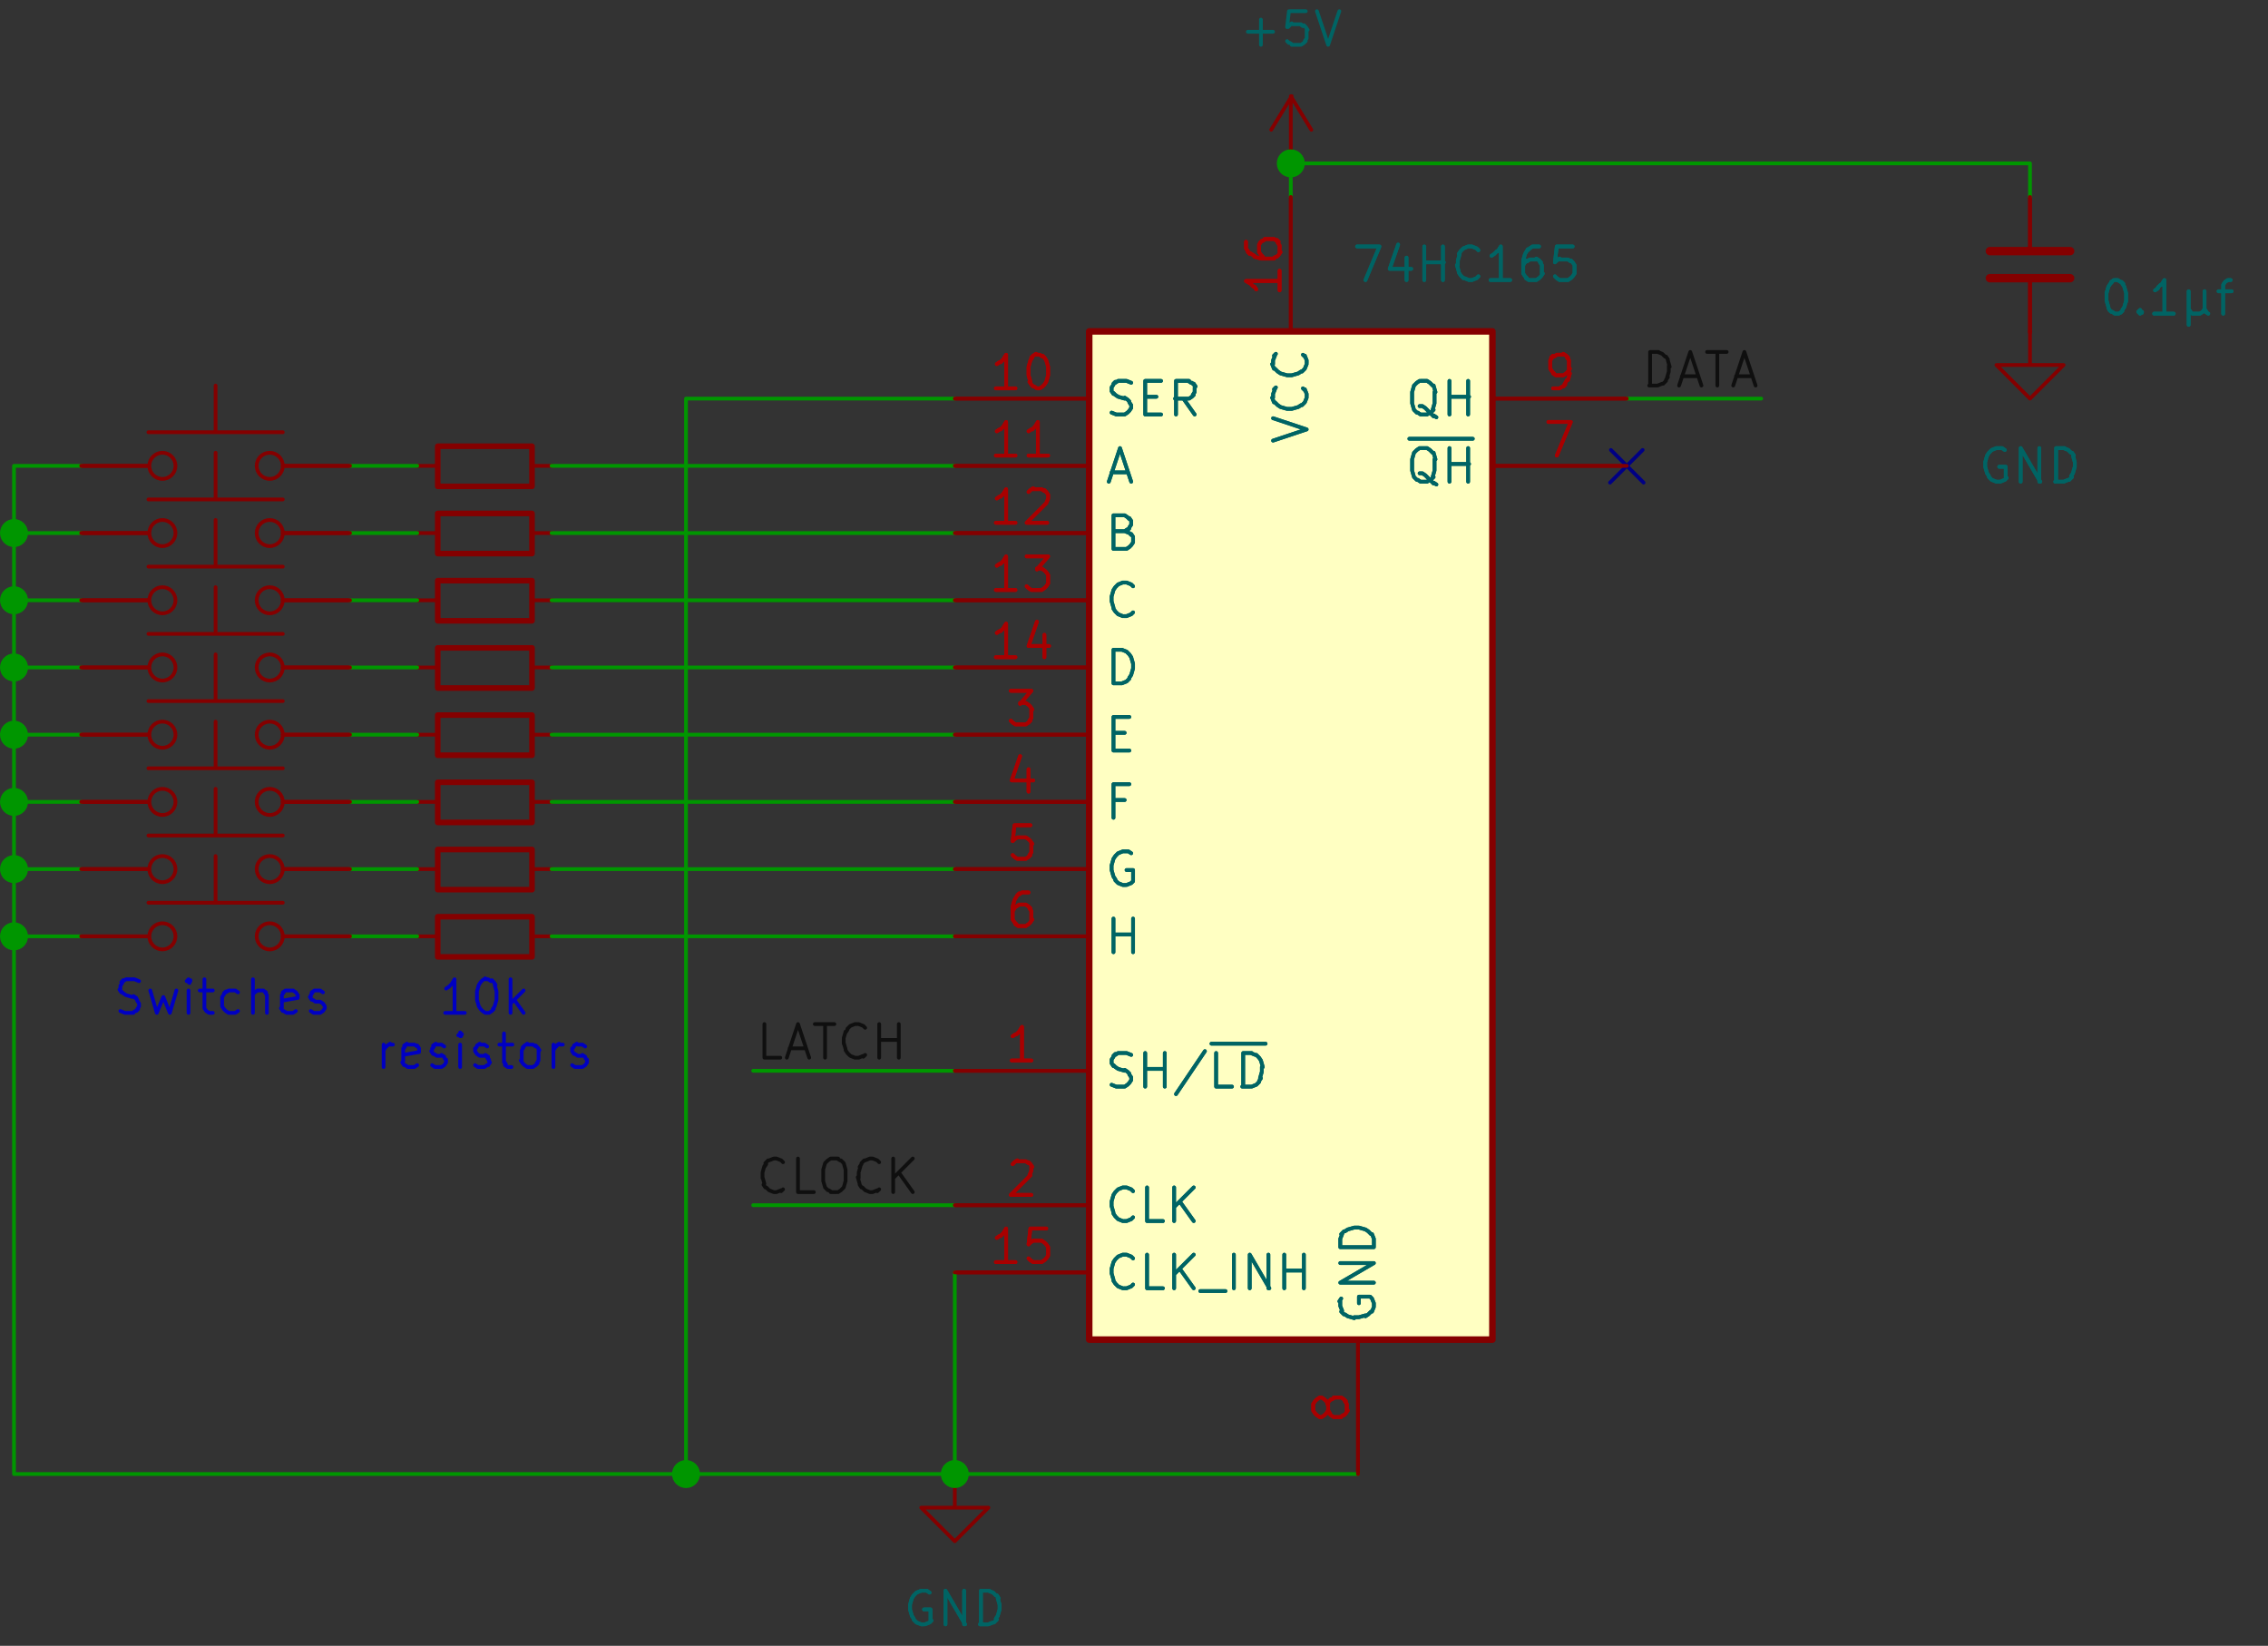 <svg id="Layer_1" xmlns="http://www.w3.org/2000/svg" version="1.1" viewBox="0 0 243 176.3"><rect x="0" y="0" width="243" height="176.3" fill="#333333" stroke="none"/><defs><style>.st1{letter-spacing:.3em}.st2{letter-spacing:.1em}.st3{stroke:#000084}.st10,.st11,.st12,.st13,.st14,.st15,.st16,.st3,.st4,.st5,.st7,.st8,.st9{stroke-linecap:round;stroke-linejoin:round}.st10,.st11,.st12,.st14,.st15,.st16,.st3,.st4,.st5,.st7,.st8,.st9{fill:none}.st12,.st13,.st14,.st16,.st3,.st4,.st7,.st8{stroke-width:.4px}.st15,.st4{stroke:#a90000}.st10,.st15,.st5,.st9{font-family:ArialMT,Arial;font-size:4.8px;stroke-width:.4px}.st14,.st5{stroke:#0f0f0f}.st11,.st16{stroke:#840000}.st13,.st7{stroke:#009600}.st21{letter-spacing:.2em}.st22{letter-spacing:.5em}.st23{letter-spacing:.8em}.st10,.st8{stroke:#006464}.st12,.st9{stroke:#0000c2}.st27{letter-spacing:.8em}.st29{letter-spacing:.3em}.st11{stroke-width:.6px}.st30{isolation:isolate;opacity:0}.st31{letter-spacing:.1em}.st13{fill:#009600}.st32{letter-spacing:.1em}.st33,.st34{letter-spacing:.2em}.st36{letter-spacing:.3em}</style></defs><path class="st11" d="M46.9 76.6H57v4.3H46.9z"/><path class="st16" d="M46.9 78.7h-2.2M57 78.7h2.2"/><path class="st11" d="M46.9 98.2H57v4.3H46.9z"/><path class="st16" d="M46.9 100.3h-2.2M57 100.3h2.2M102.3 157.9v3.6h3.6l-3.6 3.6-3.6-3.6h3.6M102.3 157.9h0"/><path class="st8" d="m99.6 170.6-.3-.2M99.2 170.4h-.5M98.7 170.4l-.5.2M98.2 170.6l-.3.3M97.9 170.9l-.2.3M97.7 171.2l-.2.7M97.5 171.9v.5M97.5 172.4l.2.7M97.7 173.1l.2.3M97.9 173.5l.3.3M98.2 173.8l.5.2M98.7 174h.3M99.1 174l.5-.2M99.6 173.8l.2-.2M99.7 173.6v-1.2M99.7 172.4H99M101.3 174v-3.6M101.3 170.4l2.1 3.6M103.3 174v-3.6M105.1 174v-3.6M105.1 170.4h.9M105.9 170.4l.5.2M106.4 170.6l.3.3M106.8 170.9l.2.3M106.9 171.2l.2.7M107.1 171.9v.5M107.1 172.4l-.2.7M106.9 173.1l-.2.3M106.8 173.5l-.3.3M106.4 173.8l-.5.2M105.9 174h-.9"/><path class="st11" d="M46.9 69.4H57v4.3H46.9z"/><path class="st16" d="M46.9 71.5h-2.2M57 71.5h2.2M136.2 13.9l2.2-3.6M138.3 17.5v-7.2M138.3 10.3l2.2 3.6M138.3 17.5h0"/><path class="st8" d="M133.7 3.4h2.7M135.1 4.8V2.1M139.9 1.2h-1.7M138.1 1.2l-.2 1.7M138 2.9l.2-.2M138.1 2.7l.3-.2M138.5 2.6h.9M139.3 2.6l.3.2M139.7 2.7l.2.2M139.9 2.9l.2.3M140 3.2v.9M140 4.1l-.2.3M139.9 4.4l-.2.2M139.7 4.6l-.3.2M139.3 4.8h-.9M138.5 4.8l-.3-.2M138.1 4.6l-.2-.2M141.1 1.2l1.2 3.6M142.3 4.8l1.2-3.6"/><path class="st11" d="M46.9 91H57v4.3H46.9z"/><path class="st16" d="M46.9 93.1h-2.2M57 93.1h2.2M217.5 35.5v3.6h3.6l-3.6 3.6-3.6-3.6h3.6M217.5 35.5h0"/><path class="st8" d="m214.8 48.2-.3-.2M214.4 48h-.5M213.9 48l-.5.2M213.4 48.2l-.3.3M213.1 48.5l-.2.3M212.9 48.8l-.2.7M212.7 49.5v.5M212.7 50l.2.7M212.9 50.7l.2.3M213.1 51.1l.3.3M213.4 51.4l.5.2M213.9 51.6h.3M214.3 51.6l.5-.2M214.8 51.4l.2-.2M214.9 51.2V50M214.9 50h-.7M216.5 51.6V48M216.5 48l2.1 3.6M218.5 51.6V48M220.3 51.6V48M220.3 48h.9M221.1 48l.5.2M221.6 48.2l.3.3M222 48.5l.2.3M222.1 48.8l.2.7M222.3 49.5v.5M222.3 50l-.2.7M222.1 50.7l-.2.3M222 51.1l-.3.3M221.6 51.4l-.5.2M221.1 51.6h-.9"/><circle class="st16" cx="17.4" cy="93.1" r="1.4"/><path class="st16" d="M23.1 89.5v-5M30.3 89.5H15.9"/><circle class="st16" cx="28.9" cy="93.1" r="1.4"/><path class="st16" d="M15.9 93.1H8.7M30.3 93.1h7.2"/><path d="M213.2 29.8h8.6M213.2 26.9h8.6" style="stroke-width:.9px;stroke:#840000;fill:none;stroke-linecap:round;stroke-linejoin:round"/><path class="st16" d="M217.5 26.9v-5.8M217.5 29.8v5.8"/><path class="st8" d="M226.6 30h.3M226.9 30l.3.2M227.3 30.2l.2.2M227.4 30.4l.2.3M227.6 30.7l.2.7M227.8 31.4v.9M227.8 32.2l-.2.7M227.6 32.9l-.2.3M227.4 33.3l-.2.2M227.3 33.4l-.3.2M226.9 33.6h-.3M226.6 33.6l-.3-.2M226.2 33.4l-.2-.2M226.1 33.3l-.2-.3M225.9 32.9l-.2-.7M225.7 32.2v-.9M225.7 31.4l.2-.7M225.9 30.7l.2-.3M226.1 30.4l.2-.2M226.2 30.2l.3-.2M229.3 33.3l.2.2M229.5 33.4l-.2.2M229.3 33.6l-.2-.2M229.1 33.4l.2-.2M229.3 33.3v.3M232.9 33.6h-2.1M231.9 33.6V30M231.9 30l-.3.5M231.5 30.5l-.3.3M231.2 30.9l-.3.2M234.5 31.2v3.6M236.2 33.1l.2.3M236.3 33.4l.3.2M234.5 33.1l.2.3M234.6 33.4l.3.2M235 33.6h.7M235.7 33.6l.3-.2M236 33.4l.2-.3M236.2 33.1v-1.9M237.7 31.2h1.4M238.2 33.6v-3.1M238.2 30.5l.2-.3M238.4 30.2l.3-.2M238.7 30h.3"/><path class="st11" d="M46.9 83.8H57v4.3H46.9z"/><path class="st16" d="M46.9 85.9h-2.2M57 85.9h2.2"/><circle class="st16" cx="17.4" cy="78.7" r="1.4"/><path class="st16" d="M23.1 75.1v-5M30.3 75.1H15.9"/><circle class="st16" cx="28.9" cy="78.7" r="1.4"/><path class="st16" d="M15.9 78.7H8.7M30.3 78.7h7.2"/><circle class="st16" cx="17.4" cy="85.9" r="1.4"/><path class="st16" d="M23.1 82.3v-5M30.3 82.3H15.9"/><circle class="st16" cx="28.9" cy="85.9" r="1.4"/><path class="st16" d="M15.9 85.9H8.7M30.3 85.9h7.2"/><circle class="st16" cx="17.4" cy="100.3" r="1.4"/><path class="st16" d="M23.1 96.7v-5M30.3 96.7H15.9"/><circle class="st16" cx="28.9" cy="100.3" r="1.4"/><path class="st16" d="M15.9 100.3H8.7M30.3 100.3h7.2"/><circle class="st16" cx="17.4" cy="64.3" r="1.4"/><path class="st16" d="M23.1 60.7v-5M30.3 60.7H15.9"/><circle class="st16" cx="28.9" cy="64.3" r="1.4"/><path class="st16" d="M15.9 64.3H8.7M30.3 64.3h7.2"/><circle class="st16" cx="17.4" cy="57.1" r="1.4"/><path class="st16" d="M23.1 53.5v-5M30.3 53.5H15.9"/><circle class="st16" cx="28.9" cy="57.1" r="1.4"/><path class="st16" d="M15.9 57.1H8.7M30.3 57.1h7.2"/><circle class="st16" cx="17.4" cy="49.9" r="1.4"/><path class="st16" d="M23.1 46.3v-5M30.3 46.3H15.9"/><circle class="st16" cx="28.9" cy="49.9" r="1.4"/><path class="st16" d="M15.9 49.9H8.7M30.3 49.9h7.2"/><circle class="st16" cx="17.4" cy="71.5" r="1.4"/><path class="st16" d="M23.1 67.9v-5M30.3 67.9H15.9"/><circle class="st16" cx="28.9" cy="71.5" r="1.4"/><path class="st16" d="M15.9 71.5H8.7M30.3 71.5h7.2"/><path class="st11" d="M46.9 47.8H57v4.3H46.9z"/><path class="st16" d="M46.9 49.9h-2.2M57 49.9h2.2"/><path style="fill:#ffffc2" d="M116.7 35.5h43.2v108h-43.2z"/><path style="stroke:#840000;stroke-width:.7px;fill:none;stroke-linecap:round;stroke-linejoin:round" d="M116.7 35.5h43.2v108h-43.2z"/><path class="st16" d="M116.7 114.7h-14.4"/><path class="st8" d="m119.1 116.2.5.2M119.6 116.4h.9M120.5 116.4l.3-.2M120.8 116.2l.2-.2M121 116l.2-.3M121.2 115.7v-.3M121.2 115.4l-.2-.3M121 115l-.2-.2M120.8 114.8l-.3-.2M120.5 114.7l-.7-.2M119.8 114.5l-.3-.2M119.5 114.3l-.2-.2M119.3 114.2l-.2-.3M119.1 113.8v-.3M119.1 113.5l.2-.3M119.3 113.1l.2-.2M119.5 113l.3-.2M119.8 112.8h.9M120.7 112.8l.5.2M122.7 116.4v-3.6M122.7 114.5h2.1M124.8 116.4v-3.6M129.1 112.6l-3.1 4.6M132 116.4h-1.7M130.3 116.4v-3.6M133.2 116.4v-3.6M133.2 112.8h.9M134 112.8l.5.2M134.6 113l.3.3M134.9 113.3l.2.3M135.1 113.6l.2.7M135.2 114.3v.5M135.2 114.8l-.2.7M135.1 115.5l-.2.3M134.9 115.9l-.3.3M134.6 116.2l-.5.2M134 116.4h-.9M129.8 111.8h5.8"/><path class="st4" d="M110.5 113.6h-2.1M109.5 113.6V110M109.5 110l-.3.5M109.2 110.5l-.3.3M108.8 110.8l-.3.2"/><path class="st16" d="M116.7 42.7h-14.4"/><path class="st8" d="m119.1 44.2.5.2M119.6 44.4h.9M120.5 44.4l.3-.2M120.8 44.2l.2-.2M121 44l.2-.3M121.2 43.7v-.3M121.2 43.4l-.2-.3M121 43l-.2-.2M120.8 42.8l-.3-.2M120.5 42.7l-.7-.2M119.8 42.5l-.3-.2M119.5 42.3l-.2-.2M119.3 42.2l-.2-.3M119.1 41.8v-.3M119.1 41.5l.2-.3M119.3 41.1l.2-.2M119.5 41l.3-.2M119.8 40.8h.9M120.7 40.8l.5.2M122.7 42.5h1.2M124.4 44.4h-1.7M122.7 44.4v-3.6M122.7 40.8h1.7M128 44.4l-1.2-1.7M126 44.4v-3.6M126 40.8h1.4M127.3 40.8l.3.2M127.7 41l.2.2M127.9 41.1l.2.3M128 41.5v.5M128 42l-.2.3M127.9 42.3l-.2.2M127.7 42.5l-.3.2M127.3 42.7h-1.4"/><path class="st4" d="M108.8 41.6h-2.1M107.8 41.6V38M107.8 38l-.3.5M107.5 38.5l-.3.3M107.1 38.8l-.3.2M111.1 38h.3M111.4 38l.3.2M111.7 38.1l.2.2M111.9 38.3l.2.3M112.1 38.6l.2.7M112.3 39.3v.9M112.3 40.2l-.2.7M112.1 40.9l-.2.3M111.9 41.2l-.2.2M111.7 41.4l-.3.2M111.4 41.6h-.3M111.1 41.6l-.3-.2M110.7 41.4l-.2-.2M110.5 41.2l-.2-.3M110.4 40.9l-.2-.7M110.2 40.2v-.9M110.2 39.3l.2-.7M110.4 38.6l.2-.3M110.5 38.3l.2-.2M110.7 38.1l.3-.2"/><path class="st16" d="M116.7 49.9h-14.4"/><path class="st8" d="M119.1 50.6h1.7M118.8 51.6 120 48M120 48l1.2 3.6"/><path class="st4" d="M108.8 48.8h-2.1M107.8 48.8v-3.6M107.8 45.2l-.3.5M107.5 45.7l-.3.3M107.1 46l-.3.2M112.3 48.8h-2.1M111.2 48.8v-3.6M111.2 45.2l-.3.5M110.9 45.7l-.3.3M110.5 46l-.3.2"/><path class="st16" d="M116.7 57.1h-14.4"/><path class="st8" d="m120.5 56.9.5.2M121 57.1l.2.2M121.2 57.2l.2.3M121.4 57.6v.5M121.4 58.1l-.2.3M121.2 58.4l-.2.2M121 58.6l-.3.2M120.7 58.8h-1.4M119.3 58.8v-3.6M119.3 55.2h1.2M120.5 55.2l.3.2M120.8 55.4l.2.2M121 55.5l.2.3M121.2 55.9v.3M121.2 56.2l-.2.3M121 56.6l-.2.2M120.8 56.7l-.3.2M120.5 56.9h-1.2"/><path class="st4" d="M108.8 56h-2.1M107.8 56v-3.6M107.8 52.4l-.3.5M107.5 52.9l-.3.3M107.1 53.2l-.3.2M110.2 52.7l.2-.2M110.4 52.5l.3-.2M110.7 52.4h.9M111.6 52.4l.3.2M111.9 52.5l.2.2M112.1 52.7l.2.3M112.3 53v.3M112.3 53.4l-.2.5M112.1 53.9 110 56M110 56h2.2"/><path class="st16" d="M116.7 64.3h-14.4"/><path class="st8" d="m121.4 65.6-.2.2M121.2 65.8l-.5.2M120.7 66h-.3M120.3 66l-.5-.2M119.8 65.8l-.3-.3M119.5 65.5l-.2-.3M119.3 65.1l-.2-.7M119.1 64.4v-.5M119.1 63.9l.2-.7M119.3 63.2l.2-.3M119.5 62.9l.3-.3M119.8 62.6l.5-.2M120.3 62.4h.3M120.7 62.4l.5.2M121.2 62.6l.2.2"/><path class="st4" d="M108.8 63.2h-2.1M107.8 63.2v-3.6M107.8 59.6l-.3.5M107.5 60.1l-.3.3M107.1 60.4l-.3.2M110 59.6h2.2M112.3 59.6l-1.2 1.4M111.1 60.9h.5M111.6 60.9l.3.2M111.9 61.1l.2.2M112.1 61.3l.2.3M112.3 61.6v.9M112.3 62.5l-.2.3M112.1 62.8l-.2.2M111.9 63l-.3.2M111.6 63.2h-1M110.5 63.2l-.3-.2M110.2 63l-.2-.2"/><path class="st16" d="M116.7 71.5h-14.4"/><path class="st8" d="M119.3 73.2v-3.6M119.3 69.6h.9M120.2 69.6l.5.2M120.7 69.8l.3.3M121 70.1l.2.3M121.2 70.4l.2.7M121.4 71.1v.5M121.4 71.6l-.2.7M121.2 72.3l-.2.3M121 72.7l-.3.3M120.7 73l-.5.2M120.2 73.2h-.9"/><path class="st4" d="M108.8 70.4h-2.1M107.8 70.4v-3.6M107.8 66.8l-.3.5M107.5 67.3l-.3.3M107.1 67.6l-.3.2M111.9 68v2.4M111.1 66.6l-.9 2.6M110.2 69.2h2.2"/><path class="st16" d="M116.7 136.3h-14.4"/><path class="st8" d="m121.4 137.6-.2.2M121.2 137.8l-.5.2M120.7 138h-.3M120.3 138l-.5-.2M119.8 137.8l-.3-.3M119.5 137.5l-.2-.3M119.3 137.1l-.2-.7M119.1 136.4v-.5M119.1 135.9l.2-.7M119.3 135.2l.2-.3M119.5 134.9l.3-.3M119.8 134.6l.5-.2M120.3 134.4h.3M120.7 134.4l.5.2M121.2 134.6l.2.2M124.6 138h-1.7M122.9 138v-3.6M125.8 138v-3.6M127.9 138l-1.5-2.1M127.9 134.4l-2.1 2.1M128.6 138.3h2.7M132.2 138v-3.6M133.9 138v-3.6M133.9 134.4l2.1 3.6M135.9 138v-3.6M137.6 138v-3.6M137.6 136.1h2.1M139.7 138v-3.6"/><path class="st4" d="M108.8 135.2h-2.1M107.8 135.2v-3.6M107.8 131.6l-.3.5M107.5 132.1l-.3.3M107.1 132.4l-.3.2M112.1 131.6h-1.7M110.4 131.6l-.2 1.7M110.2 133.3l.2-.2M110.4 133.1l.3-.2M110.7 132.9h.9M111.6 132.9l.3.2M111.9 133.1l.2.2M112.1 133.3l.2.3M112.3 133.6v.9M112.3 134.5l-.2.3M112.1 134.8l-.2.2M111.9 135l-.3.2M111.6 135.2h-.9M110.7 135.2l-.3-.2M110.4 135l-.2-.2"/><path class="st16" d="M138.3 35.5V21.1"/><path class="st8" d="M136.4 47.2 140 46M140 46l-3.6-1.2M139.6 41.6l.2.2M139.8 41.7l.2.5M140 42.2v.3M140 42.6l-.2.5M139.8 43.1l-.3.3M139.4 43.4l-.3.2M139.1 43.6l-.7.2M138.4 43.8h-.5M137.9 43.8l-.7-.2M137.2 43.6l-.3-.2M136.9 43.4l-.3-.3M136.5 43.1l-.2-.5M136.4 42.6v-.3M136.4 42.2l.2-.5M136.5 41.7l.2-.2M139.6 38l.2.2M139.8 38.1l.2.5M140 38.6v.3M140 39l-.2.5M139.8 39.5l-.3.3M139.4 39.8l-.3.2M139.1 40l-.7.2M138.4 40.2h-.5M137.9 40.2l-.7-.2M137.2 40l-.3-.2M136.9 39.8l-.3-.3M136.5 39.5l-.2-.5M136.4 39v-.3M136.4 38.6l.2-.5M136.5 38.1l.2-.2"/><path class="st4" d="M137.1 29v2.1M137.1 30.1h-3.6M133.5 30.1l.5.3M134 30.4l.3.3M134.4 30.7l.2.3M133.5 25.9v.7M133.5 26.6l.2.3M133.7 27l.2.2M133.9 27.1l.5.3M134.4 27.5l.7.2M135.1 27.7h1.4M136.4 27.7l.3-.2M136.8 27.5l.2-.2M137 27.3l.2-.3M137.1 27v-.7M137.1 26.3l-.2-.3M137 25.9l-.2-.2M136.8 25.8l-.3-.2M136.4 25.6h-.9M135.6 25.6l-.3.2M135.2 25.8l-.2.2M135.1 25.9l-.2.3M134.9 26.3v.7M134.9 27l.2.3M135.1 27.3l.2.2M135.2 27.5l.3.2"/><path class="st16" d="M116.7 129.1h-14.4"/><path class="st8" d="m121.4 130.4-.2.2M121.2 130.6l-.5.2M120.7 130.8h-.3M120.3 130.8l-.5-.2M119.8 130.6l-.3-.3M119.5 130.3l-.2-.3M119.3 129.9l-.2-.7M119.1 129.2v-.5M119.1 128.7l.2-.7M119.3 128l.2-.3M119.5 127.7l.3-.3M119.8 127.4l.5-.2M120.3 127.2h.3M120.7 127.2l.5.2M121.2 127.4l.2.2M124.6 130.8h-1.7M122.9 130.8v-3.6M125.8 130.8v-3.6M127.9 130.8l-1.5-2.1M127.9 127.2l-2.1 2.1"/><path class="st4" d="m108.5 124.7.2-.2M108.7 124.5l.3-.2M109 124.4h.9M109.9 124.4l.3.2M110.2 124.5l.2.2M110.4 124.7l.2.3M110.5 125v.3M110.5 125.4l-.2.5M110.4 125.9l-2.1 2.1M108.3 128h2.2"/><path class="st16" d="M116.7 78.7h-14.4"/><path class="st8" d="M119.3 78.5h1.2M121 80.4h-1.7M119.3 80.4v-3.6M119.3 76.8h1.7"/><path class="st4" d="M108.3 74h2.2M110.5 74l-1.2 1.4M109.3 75.3h.5M109.9 75.3l.3.2M110.2 75.5l.2.2M110.4 75.7l.2.3M110.5 76v.9M110.5 76.9l-.2.3M110.4 77.2l-.2.2M110.2 77.4l-.3.2M109.9 77.6h-1M108.8 77.6l-.3-.2M108.5 77.4l-.2-.2"/><path class="st16" d="M116.7 85.9h-14.4"/><path class="st8" d="M120.5 85.7h-1.2M119.3 87.6V84M119.3 84h1.7"/><path class="st4" d="M110.2 82.4v2.4M109.3 81l-.9 2.6M108.5 83.6h2.2"/><path class="st16" d="M116.7 93.1h-14.4"/><path class="st8" d="m121.2 91.4-.3-.2M120.8 91.2h-.5M120.3 91.2l-.5.2M119.8 91.4l-.3.3M119.5 91.7l-.2.3M119.3 92l-.2.7M119.1 92.7v.5M119.1 93.2l.2.7M119.3 93.9l.2.3M119.5 94.3l.3.3M119.8 94.6l.5.2M120.3 94.8h.3M120.7 94.8l.5-.2M121.2 94.6l.2-.2M121.4 94.4v-1.2M121.4 93.2h-.7"/><path class="st4" d="M110.4 88.4h-1.7M108.7 88.4l-.2 1.7M108.5 90.1l.2-.2M108.7 89.9l.3-.2M109 89.7h.9M109.9 89.7l.3.2M110.2 89.9l.2.2M110.4 90.1l.2.3M110.5 90.4v.9M110.5 91.3l-.2.3M110.4 91.6l-.2.2M110.2 91.8l-.3.2M109.9 92h-.9M109 92l-.3-.2M108.7 91.8l-.2-.2"/><path class="st16" d="M116.7 100.3h-14.4"/><path class="st8" d="M119.3 102v-3.6M119.3 100.1h2.1M121.4 102v-3.6"/><path class="st4" d="M110.2 95.6h-.7M109.5 95.6l-.3.2M109.2 95.7l-.2.2M109 95.9l-.3.5M108.7 96.4l-.2.7M108.5 97.1v1.4M108.5 98.5l.2.3M108.7 98.8l.2.2M108.8 99l.3.2M109.2 99.2h.7M109.9 99.2l.3-.2M110.2 99l.2-.2M110.4 98.8l.2-.3M110.5 98.5v-.9M110.5 97.6l-.2-.3M110.4 97.3l-.2-.2M110.2 97.1l-.3-.2M109.9 96.9h-.7M109.2 96.9l-.3.2M108.8 97.1l-.2.2M108.7 97.3l-.2.3"/><path class="st16" d="M159.9 49.9h14.4"/><path class="st8" d="m153.9 51.9-.3-.2M153.6 51.8l-.3-.3M153.2 51.4l-.5-.5M152.7 50.9l-.3-.2M152.4 50.7h-.3M152.2 51.6l-.3-.2M151.8 51.4l-.3-.3M151.5 51.1l-.2-.7M151.3 50.4v-1.2M151.3 49.2l.2-.7M151.5 48.5l.3-.3M151.8 48.2l.3-.2M152.2 48h.7M152.9 48l.3.2M153.2 48.2l.3.3M153.6 48.5l.2.7M153.7 49.2v1.2M153.7 50.4l-.2.7M153.6 51.1l-.3.3M153.2 51.4l-.3.2M152.9 51.6h-.7M155.3 51.6V48M155.3 49.7h2.1M157.3 51.6V48M151 47h6.8"/><path class="st4" d="M165.9 45.2h2.4M168.3 45.2l-1.5 3.6"/><path class="st16" d="M145.5 143.5v14.4"/><path class="st8" d="m143.7 139.1-.2.3M143.6 139.4v.5M143.6 139.9l.2.5M143.7 140.5l.3.3M144.1 140.8l.3.2M144.4 141l.7.2M145.1 141.1h.5M145.6 141.1l.7-.2M146.3 141l.3-.2M146.6 140.8l.3-.3M147 140.5l.2-.5M147.2 139.9v-.3M147.2 139.6l-.2-.5M147 139.1l-.2-.2M146.8 138.9h-1.2M145.6 138.9v.7M147.2 137.4h-3.6M143.6 137.4l3.6-2.1M147.2 135.3h-3.6M147.2 133.6h-3.6M143.6 133.6v-.9M143.6 132.7l.2-.5M143.7 132.2l.3-.3M144.1 131.9l.3-.2M144.4 131.7l.7-.2M145.1 131.5h.5M145.6 131.5l.7.2M146.3 131.7l.3.2M146.6 131.9l.3.3M147 132.2l.2.5M147.2 132.7v.9"/><path class="st4" d="m142.3 151.1-.2.3M142.1 151.4l-.2.2M141.9 151.6l-.3.2M141.6 151.8h-.2M141.4 151.8l-.3-.2M141.1 151.6l-.2-.2M140.9 151.4l-.2-.3M140.7 151.1v-.7M140.7 150.4l.2-.3M140.9 150.1l.2-.2M141.1 149.9l.3-.2M141.4 149.7h.2M141.6 149.7l.3.2M141.9 149.9l.2.2M142.1 150.1l.2.3M142.3 150.4v.7M142.3 151.1l.2.3M142.4 151.4l.2.2M142.6 151.6l.3.2M143 151.8h.7M143.6 151.8l.3-.2M144 151.6l.2-.2M144.2 151.4l.2-.3M144.3 151.1v-.7M144.3 150.4l-.2-.3M144.2 150.1l-.2-.2M144 149.9l-.3-.2M143.6 149.7h-.7M143 149.7l-.3.2M142.6 149.9l-.2.2M142.4 150.1l-.2.3"/><path class="st16" d="M159.9 42.7h14.4"/><path class="st8" d="m153.9 44.7-.3-.2M153.6 44.6l-.3-.3M153.2 44.2l-.5-.5M152.7 43.7l-.3-.2M152.4 43.5h-.3M152.2 44.4l-.3-.2M151.8 44.2l-.3-.3M151.5 43.9l-.2-.7M151.3 43.2V42M151.3 42l.2-.7M151.5 41.3l.3-.3M151.8 41l.3-.2M152.2 40.8h.7M152.9 40.8l.3.2M153.2 41l.3.3M153.6 41.3l.2.7M153.7 42v1.2M153.7 43.2l-.2.7M153.6 43.9l-.3.3M153.2 44.2l-.3.2M152.9 44.4h-.7M155.3 44.4v-3.6M155.3 42.5h2.1M157.3 44.4v-3.6"/><path class="st4" d="M166.4 41.6h.7M167.1 41.6l.3-.2M167.5 41.4l.2-.2M167.6 41.2l.3-.5M168 40.7l.2-.7M168.1 40v-1.4M168.1 38.6l-.2-.3M168 38.3l-.2-.2M167.8 38.1l-.3-.2M167.5 38h-.7M166.8 38l-.3.2M166.4 38.1l-.2.2M166.3 38.3l-.2.3M166.1 38.6v.9M166.1 39.5l.2.3M166.3 39.8l.2.2M166.4 40l.3.2M166.8 40.2h.7M167.5 40.2l.3-.2M167.8 40l.2-.2M168 39.8l.2-.3"/><path class="st8" d="M145.4 26.4h2.4M147.8 26.4l-1.5 3.6M150.7 27.6V30M149.8 26.2l-.9 2.6M149 28.8h2.2M152.6 30v-3.6M152.6 28.1h2.1M154.6 30v-3.6M158.4 29.6l-.2.2M158.2 29.8l-.5.2M157.7 30h-.3M157.4 30l-.5-.2M156.8 29.8l-.3-.3M156.5 29.5l-.2-.3M156.3 29.1l-.2-.7M156.2 28.4v-.5M156.2 27.9l.2-.7M156.3 27.2l.2-.3M156.5 26.9l.3-.3M156.8 26.6l.5-.2M157.4 26.4h.3M157.7 26.4l.5.2M158.2 26.6l.2.2M161.8 30h-2.1M160.8 30v-3.6M160.8 26.4l-.3.5M160.4 26.9l-.3.3M160.1 27.2l-.3.2M164.9 26.4h-.7M164.2 26.4l-.3.2M163.9 26.6l-.2.2M163.7 26.7l-.3.5M163.4 27.2l-.2.7M163.2 27.9v1.4M163.2 29.3l.2.3M163.4 29.6l.2.2M163.5 29.8l.3.2M163.9 30h.7M164.6 30l.3-.2M164.9 29.8l.2-.2M165.1 29.6l.2-.3M165.2 29.3v-.9M165.2 28.4l-.2-.3M165.1 28.1l-.2-.2M164.9 27.9l-.3-.2M164.6 27.8h-.7M163.9 27.8l-.3.2M163.5 27.9l-.2.2M163.4 28.1l-.2.3M168.5 26.4h-1.7M166.8 26.4l-.2 1.7M166.6 28.1l.2-.2M166.8 27.9l.3-.2M167.1 27.8h.9M168 27.8l.3.2M168.3 27.9l.2.2M168.5 28.1l.2.3M168.7 28.4v.9M168.7 29.3l-.2.3M168.5 29.6l-.2.2M168.3 29.8l-.3.2M168 30h-.9M167.1 30l-.3-.2M166.8 29.8l-.2-.2"/><path class="st11" d="M46.9 62.2H57v4.3H46.9z"/><path class="st16" d="M46.9 64.3h-2.2M57 64.3h2.2"/><path class="st11" d="M46.9 55H57v4.3H46.9z"/><path class="st16" d="M46.9 57.1h-2.2M57 57.1h2.2"/><path class="st14" d="M176.8 41.3v-3.6M176.8 37.7h.9M177.6 37.7l.5.2M178.1 37.9l.3.3M178.5 38.2l.2.3M178.7 38.6l.2.7M178.8 39.2v.5M178.8 39.8l-.2.7M178.7 40.4l-.2.3M178.5 40.8l-.3.3M178.1 41.1l-.5.2M177.6 41.3h-.9M180.2 40.3h1.7M179.9 41.3l1.2-3.6M181.1 37.7l1.2 3.6M182.9 37.7h2.1M184 41.3v-3.6M186 40.3h1.7M185.7 41.3l1.2-3.6M186.9 37.7l1.2 3.6M83.9 127.4l-.2.2M83.7 127.5l-.5.2M83.2 127.7h-.3M82.9 127.7l-.5-.2M82.4 127.5l-.3-.3M82 127.2l-.2-.3M81.9 126.8l-.2-.7M81.7 126.2v-.5M81.7 125.6l.2-.7M81.9 125l.2-.3M82 124.6l.3-.3M82.4 124.3l.5-.2M82.9 124.1h.3M83.2 124.1l.5.2M83.7 124.3l.2.2M87.2 127.7h-1.7M85.5 127.7v-3.6M89.1 124.1h.7M89.7 124.1l.3.2M90.1 124.3l.3.3M90.4 124.6l.2.7M90.6 125.3v1.2M90.6 126.5l-.2.7M90.4 127.2l-.3.3M90.1 127.5l-.3.2M89.7 127.7H89M89.1 127.7l-.3-.2M88.7 127.5l-.3-.3M88.4 127.2l-.2-.7M88.2 126.5v-1.2M88.2 125.3l.2-.7M88.4 124.6l.3-.3M88.7 124.3l.3-.2M94.2 127.4l-.2.2M94 127.5l-.5.2M93.5 127.7h-.3M93.2 127.7l-.5-.2M92.7 127.5l-.3-.3M92.3 127.2l-.2-.3M92.1 126.8l-.2-.7M92 126.2v-.5M92 125.6l.2-.7M92.1 125l.2-.3M92.3 124.6l.3-.3M92.7 124.3l.5-.2M93.2 124.1h.3M93.5 124.1l.5.2M94 124.3l.2.2M95.7 127.7v-3.6M97.8 127.7l-1.5-2.1M97.8 124.1l-2.1 2.1M83.6 113.3h-1.7M81.9 113.3v-3.6M84.6 112.3h1.7M84.3 113.3l1.2-3.6M85.5 109.7l1.2 3.6M87.3 109.7h2.1M88.4 113.3v-3.6M92.7 113l-.2.2M92.5 113.1l-.5.2M92 113.3h-.3M91.6 113.3l-.5-.2M91.1 113.1l-.3-.3M90.8 112.8l-.2-.3M90.6 112.4l-.2-.7M90.4 111.8v-.5M90.4 111.2l.2-.7M90.6 110.6l.2-.3M90.8 110.2l.3-.3M91.1 109.9l.5-.2M91.6 109.7h.3M92 109.7l.5.2M92.5 109.9l.2.2M94.2 113.3v-3.6M94.2 111.4h2.1M96.3 113.3v-3.6"/><path class="st12" d="m12.9 108.3.5.2M13.4 108.5h.9M14.2 108.5l.3-.2M14.6 108.3l.2-.2M14.7 108.1l.2-.3M14.9 107.8v-.3M14.9 107.5l-.2-.3M14.7 107.1l-.2-.2M14.6 106.9l-.3-.2M14.2 106.8l-.7-.2M13.5 106.6l-.3-.2M13.2 106.4l-.2-.2M13 106.3l-.2-.3M12.9 105.9v-.3M12.9 105.6l.2-.3M13 105.2l.2-.2M13.2 105.1l.3-.2M13.5 104.9h.9M14.4 104.9l.5.2M16.1 106.1l.7 2.4M16.8 108.5l.7-1.7M17.5 106.8l.7 1.7M18.2 108.5l.7-2.4M20.2 108.5v-2.4M20.2 104.9l-.2.2M20.1 105.1l.2.2M20.2 105.2l.2-.2M20.4 105.1l-.2-.2M20.2 104.9v.3M21.4 106.1h1.4M21.9 104.9v3.1M21.9 108l.2.3M22.1 108.3l.3.2M22.5 108.5h.3M25.5 108.3l-.3.2M25.2 108.5h-.7M24.5 108.5l-.3-.2M24.2 108.3l-.2-.2M24 108.1l-.2-.3M23.8 107.8v-1M23.8 106.8l.2-.3M24 106.4l.2-.2M24.2 106.3l.3-.2M24.5 106.1h.7M25.2 106.1l.3.2M27.1 108.5v-3.6M28.6 108.5v-1.9M28.6 106.6l-.2-.3M28.5 106.3l-.3-.2M28.1 106.1h-.5M27.6 106.1l-.3.2M27.3 106.3l-.2.2M31.7 108.3l-.3.2M31.4 108.5h-.7M30.7 108.5l-.3-.2M30.3 108.3l-.2-.3M30.2 108v-1.4M30.2 106.6l.2-.3M30.3 106.3l.3-.2M30.7 106.1h.7M31.4 106.1l.3.2M31.7 106.3l.2.3M31.9 106.6v.3M31.9 106.9l-1.7.3M33.3 108.3l.3.2M33.6 108.5h.7M34.3 108.5l.3-.2M34.6 108.3l.2-.3M34.8 108v-.2M34.8 107.8l-.2-.3M34.6 107.5l-.3-.2M34.3 107.3h-.5M33.8 107.3l-.3-.2M33.4 107.1l-.2-.3M33.3 106.8v-.2M33.3 106.6l.2-.3M33.4 106.3l.3-.2M33.8 106.1h.5M34.3 106.1l.3.2M49.8 108.5h-2.1M48.7 108.5v-3.6M48.7 104.9l-.3.5M48.4 105.4l-.3.3M48.1 105.7l-.3.2M52 104.9h.3M52.3 104.9l.3.2M52.7 105l.2.2M52.9 105.2l.2.3M53 105.5l.2.7M53.2 106.2v.9M53.2 107.1l-.2.7M53 107.8l-.2.3M52.9 108.1l-.2.2M52.7 108.3l-.3.2M52.3 108.5H52M52 108.5l-.3-.2M51.7 108.3l-.2-.2M51.5 108.1l-.2-.3M51.3 107.8l-.2-.7M51.1 107.1v-.9M51.1 106.2l.2-.7M51.3 105.5l.2-.3M51.5 105.2l.2-.2M51.7 105l.3-.2M54.7 108.5v-3.6M55.1 107.1l1 1.4M56.1 106.1l-1.4 1.4M41.1 114.3v-2.4M41.1 112.5l.2-.3M41.3 112.2l.2-.2M41.5 112l.3-.2M41.8 111.9h.3M44.7 114.1l-.3.2M44.4 114.3h-.7M43.7 114.3l-.3-.2M43.3 114.1l-.2-.3M43.2 113.7v-1.4M43.2 112.4l.2-.3M43.3 112l.3-.2M43.7 111.9h.7M44.4 111.9l.3.2M44.7 112l.2.3M44.9 112.4v.3M44.9 112.7l-1.7.3M46.3 114.1l.3.2M46.6 114.3h.7M47.3 114.3l.3-.2M47.6 114.1l.2-.3M47.8 113.7v-.2M47.8 113.6l-.2-.3M47.6 113.2l-.3-.2M47.3 113.1h-.5M46.8 113.1l-.3-.2M46.4 112.9l-.2-.3M46.3 112.5v-.2M46.3 112.4l.2-.3M46.4 112l.3-.2M46.8 111.9h.5M47.3 111.9l.3.2M49.3 114.3v-2.4M49.3 110.7l-.2.2M49.2 110.8l.2.2M49.3 111l.2-.2M49.5 110.8l-.2-.2M49.3 110.7v.3M50.9 114.1l.3.2M51.2 114.3h.7M51.9 114.3l.3-.2M52.3 114.1l.2-.3M52.4 113.7v-.2M52.4 113.6l-.2-.3M52.3 113.2l-.3-.2M51.9 113.1h-.5M51.4 113.1l-.3-.2M51.1 112.9l-.2-.3M50.9 112.5v-.2M50.9 112.4l.2-.3M51.1 112l.3-.2M51.4 111.9h.5M51.9 111.9l.3.2M53.5 111.9h1.4M54 110.7v3.1M54 113.7l.2.3M54.1 114.1l.3.2M54.5 114.3h.3M56.5 114.3l-.3-.2M56.2 114.1l-.2-.2M56 113.9l-.2-.3M55.9 113.6v-1M55.9 112.5l.2-.3M56 112.2l.2-.2M56.2 112l.3-.2M56.5 111.9h.5M57.1 111.9l.3.2M57.4 112l.2.2M57.6 112.2l.2.3M57.7 112.5v1M57.7 113.6l-.2.3M57.6 113.9l-.2.2M57.4 114.1l-.3.2M57.1 114.3h-.5M59.3 114.3v-2.4M59.3 112.5l.2-.3M59.5 112.2l.2-.2M59.6 112l.3-.2M60 111.9h.3M61.3 114.1l.3.2M61.7 114.3h.7M62.4 114.3l.3-.2M62.7 114.1l.2-.3M62.9 113.7v-.2M62.9 113.6l-.2-.3M62.7 113.2l-.3-.2M62.4 113.1h-.5M61.9 113.1l-.3-.2M61.5 112.9l-.2-.3M61.3 112.5v-.2M61.3 112.4l.2-.3M61.5 112l.3-.2M61.9 111.9h.5M62.4 111.9l.3.2"/><path class="st7" d="M174.3 42.7h14.4M138.3 17.5h79.2M138.3 21.1v-3.6M217.5 17.5v3.6M80.7 129.1h21.6M102.3 136.3v21.6M102.3 157.9h43.2M37.5 93.1h7.2M37.5 85.9h7.2M1.5 57.1v7.2M37.5 100.3h7.2M1.5 100.3v57.6M1.5 157.9h72M1.5 85.9h7.2M1.5 93.1h7.2M1.5 71.5h7.2M1.5 85.9v7.2M1.5 100.3h7.2M37.5 78.7h7.2M1.5 93.1v7.2M8.7 49.9H1.5M1.5 49.9v7.2M37.5 57.1h7.2M37.5 64.3h7.2M37.5 71.5h7.2M1.5 57.1h7.2M59.1 71.5h43.2M1.5 64.3h7.2M59.1 85.9h43.2M59.1 93.1h43.2M59.1 100.3h43.2M59.1 57.1h43.2M59.1 64.3h43.2M102.3 42.7H73.5M73.5 42.7v115.2M59.1 78.7h43.2M1.5 64.3v7.2M80.7 114.7h21.6M1.5 78.7h7.2M1.5 71.5v7.2M1.5 78.7v7.2M37.5 49.9h7.2M59.1 49.9h43.2M73.5 157.9h28.8"/><path class="st3" d="m172.6 48.2 3.5 3.5M176 48.2l-3.5 3.5"/><path class="st8" d="m214.8 48.2-.3-.2M214.4 48h-.5M213.9 48l-.5.2M213.4 48.2l-.3.3M213.1 48.5l-.2.3M212.9 48.8l-.2.7M212.7 49.5v.5M212.7 50l.2.7M212.9 50.7l.2.3M213.1 51.1l.3.3M213.4 51.4l.5.2M213.9 51.6h.3M214.3 51.6l.5-.2M214.8 51.4l.2-.2M214.9 51.2V50M214.9 50h-.7M216.5 51.6V48M216.5 48l2.1 3.6M218.5 51.6V48M220.3 51.6V48M220.3 48h.9M221.1 48l.5.2M221.6 48.2l.3.3M222 48.5l.2.3M222.1 48.8l.2.7M222.3 49.5v.5M222.3 50l-.2.7M222.1 50.7l-.2.3M222 51.1l-.3.3M221.6 51.4l-.5.2M221.1 51.6h-.9"/><path class="st16" d="M217.5 35.5h0"/><path class="st8" d="M226.6 30h.3M226.9 30l.3.2M227.3 30.2l.2.2M227.4 30.4l.2.3M227.6 30.7l.2.7M227.8 31.4v.9M227.8 32.2l-.2.7M227.6 32.9l-.2.3M227.4 33.3l-.2.2M227.3 33.4l-.3.2M226.9 33.6h-.3M226.6 33.6l-.3-.2M226.2 33.4l-.2-.2M226.1 33.3l-.2-.3M225.9 32.9l-.2-.7M225.7 32.2v-.9M225.7 31.4l.2-.7M225.9 30.7l.2-.3M226.1 30.4l.2-.2M226.2 30.2l.3-.2M229.3 33.3l.2.2M229.5 33.4l-.2.2M229.3 33.6l-.2-.2M229.1 33.4l.2-.2M229.3 33.3v.3M232.9 33.6h-2.1M231.9 33.6V30M231.9 30l-.3.5M231.5 30.5l-.3.3M231.2 30.9l-.3.2M234.5 31.2v3.6M236.2 33.1l.2.3M236.3 33.4l.3.2M234.5 33.1l.2.3M234.6 33.4l.3.2M235 33.6h.7M235.7 33.6l.3-.2M236 33.4l.2-.3M236.2 33.1v-1.9M237.7 31.2h1.4M238.2 33.6v-3.1M238.2 30.5l.2-.3M238.4 30.2l.3-.2M238.7 30h.3"/><path class="st16" d="M217.5 26.9v-5.8M217.5 29.8v5.8"/><path class="st8" d="m99.6 170.6-.3-.2M99.2 170.4h-.5M98.7 170.4l-.5.2M98.2 170.6l-.3.3M97.9 170.9l-.2.3M97.7 171.2l-.2.7M97.5 171.9v.5M97.5 172.4l.2.7M97.7 173.1l.2.3M97.9 173.5l.3.3M98.2 173.8l.5.2M98.7 174h.3M99.1 174l.5-.2M99.6 173.8l.2-.2M99.7 173.6v-1.2M99.7 172.4H99M101.3 174v-3.6M101.3 170.4l2.1 3.6M103.3 174v-3.6M105.1 174v-3.6M105.1 170.4h.9M105.9 170.4l.5.2M106.4 170.6l.3.3M106.8 170.9l.2.3M106.9 171.2l.2.7M107.1 171.9v.5M107.1 172.4l-.2.7M106.9 173.1l-.2.3M106.8 173.5l-.3.3M106.4 173.8l-.5.2M105.9 174h-.9"/><path class="st16" d="M102.3 157.9h0M15.9 78.7H8.7M30.3 78.7h7.2M15.9 85.9H8.7M30.3 85.9h7.2M15.9 93.1H8.7M30.3 93.1h7.2M15.9 100.3H8.7M30.3 100.3h7.2M15.9 64.3H8.7M30.3 64.3h7.2M15.9 57.1H8.7M30.3 57.1h7.2M15.9 49.9H8.7M30.3 49.9h7.2M15.9 71.5H8.7M30.3 71.5h7.2"/><path class="st8" d="M145.4 26.4h2.4M147.8 26.4l-1.5 3.6M150.7 27.6V30M149.8 26.2l-.9 2.6M149 28.8h2.2M152.6 30v-3.6M152.6 28.1h2.1M154.6 30v-3.6M158.4 29.6l-.2.2M158.2 29.8l-.5.2M157.7 30h-.3M157.4 30l-.5-.2M156.8 29.8l-.3-.3M156.5 29.5l-.2-.3M156.3 29.1l-.2-.7M156.2 28.4v-.5M156.2 27.9l.2-.7M156.3 27.2l.2-.3M156.5 26.9l.3-.3M156.8 26.6l.5-.2M157.4 26.4h.3M157.7 26.4l.5.2M158.2 26.6l.2.2M161.8 30h-2.1M160.8 30v-3.6M160.8 26.4l-.3.5M160.4 26.9l-.3.3M160.1 27.2l-.3.2M164.9 26.4h-.7M164.2 26.4l-.3.2M163.9 26.6l-.2.2M163.7 26.7l-.3.5M163.4 27.2l-.2.7M163.2 27.9v1.4M163.2 29.3l.2.3M163.4 29.6l.2.2M163.5 29.8l.3.2M163.9 30h.7M164.6 30l.3-.2M164.9 29.8l.2-.2M165.1 29.6l.2-.3M165.2 29.3v-.9M165.2 28.4l-.2-.3M165.1 28.1l-.2-.2M164.9 27.9l-.3-.2M164.6 27.8h-.7M163.9 27.8l-.3.2M163.5 27.9l-.2.2M163.4 28.1l-.2.3M168.5 26.4h-1.7M166.8 26.4l-.2 1.7M166.6 28.1l.2-.2M166.8 27.9l.3-.2M167.1 27.8h.9M168 27.8l.3.2M168.3 27.9l.2.2M168.5 28.1l.2.3M168.7 28.4v.9M168.7 29.3l-.2.3M168.5 29.6l-.2.2M168.3 29.8l-.3.2M168 30h-.9M167.1 30l-.3-.2M166.8 29.8l-.2-.2"/><path class="st16" d="M116.7 114.7h-14.4"/><path class="st8" d="m119.1 116.2.5.2M119.6 116.4h.9M120.5 116.4l.3-.2M120.8 116.2l.2-.2M121 116l.2-.3M121.2 115.7v-.3M121.2 115.4l-.2-.3M121 115l-.2-.2M120.8 114.8l-.3-.2M120.5 114.7l-.7-.2M119.8 114.5l-.3-.2M119.5 114.3l-.2-.2M119.3 114.2l-.2-.3M119.1 113.8v-.3M119.1 113.5l.2-.3M119.3 113.1l.2-.2M119.5 113l.3-.2M119.8 112.8h.9M120.7 112.8l.5.2M122.7 116.4v-3.6M122.7 114.5h2.1M124.8 116.4v-3.6M129.1 112.6l-3.1 4.6M132 116.4h-1.7M130.3 116.4v-3.6M133.2 116.4v-3.6M133.2 112.8h.9M134 112.8l.5.2M134.6 113l.3.3M134.9 113.3l.2.3M135.1 113.6l.2.7M135.2 114.3v.5M135.2 114.8l-.2.7M135.1 115.5l-.2.3M134.9 115.9l-.3.3M134.6 116.2l-.5.2M134 116.4h-.9M129.8 111.8h5.8"/><path class="st4" d="M110.5 113.6h-2.1M109.5 113.6V110M109.5 110l-.3.5M109.2 110.5l-.3.3M108.8 110.8l-.3.2"/><path class="st16" d="M116.7 42.7h-14.4"/><path class="st8" d="m119.1 44.2.5.2M119.6 44.4h.9M120.5 44.4l.3-.2M120.8 44.2l.2-.2M121 44l.2-.3M121.2 43.7v-.3M121.2 43.4l-.2-.3M121 43l-.2-.2M120.8 42.8l-.3-.2M120.5 42.7l-.7-.2M119.8 42.5l-.3-.2M119.5 42.3l-.2-.2M119.3 42.2l-.2-.3M119.1 41.8v-.3M119.1 41.5l.2-.3M119.3 41.1l.2-.2M119.5 41l.3-.2M119.8 40.8h.9M120.7 40.8l.5.2M122.7 42.5h1.2M124.4 44.4h-1.7M122.7 44.4v-3.6M122.7 40.8h1.7M128 44.4l-1.2-1.7M126 44.4v-3.6M126 40.8h1.4M127.3 40.8l.3.2M127.7 41l.2.2M127.9 41.1l.2.3M128 41.5v.5M128 42l-.2.3M127.9 42.3l-.2.2M127.7 42.5l-.3.2M127.3 42.7h-1.4"/><path class="st4" d="M108.8 41.6h-2.1M107.8 41.6V38M107.8 38l-.3.5M107.5 38.5l-.3.3M107.1 38.8l-.3.2M111.1 38h.3M111.4 38l.3.2M111.7 38.1l.2.2M111.9 38.3l.2.3M112.1 38.6l.2.7M112.3 39.3v.9M112.3 40.2l-.2.7M112.1 40.9l-.2.3M111.9 41.2l-.2.2M111.7 41.4l-.3.2M111.4 41.6h-.3M111.1 41.6l-.3-.2M110.7 41.4l-.2-.2M110.5 41.2l-.2-.3M110.4 40.9l-.2-.7M110.2 40.2v-.9M110.2 39.3l.2-.7M110.4 38.6l.2-.3M110.5 38.3l.2-.2M110.7 38.1l.3-.2"/><path class="st16" d="M116.7 49.9h-14.4"/><path class="st8" d="M119.1 50.6h1.7M118.8 51.6 120 48M120 48l1.2 3.6"/><path class="st4" d="M108.8 48.8h-2.1M107.8 48.8v-3.6M107.8 45.2l-.3.5M107.5 45.7l-.3.3M107.1 46l-.3.2M112.3 48.8h-2.1M111.2 48.8v-3.6M111.2 45.2l-.3.5M110.9 45.7l-.3.3M110.5 46l-.3.2"/><path class="st16" d="M116.7 57.1h-14.4"/><path class="st8" d="m120.5 56.9.5.2M121 57.1l.2.2M121.2 57.2l.2.3M121.4 57.6v.5M121.4 58.1l-.2.3M121.2 58.4l-.2.2M121 58.6l-.3.2M120.7 58.8h-1.4M119.3 58.8v-3.6M119.3 55.2h1.2M120.5 55.2l.3.2M120.8 55.4l.2.2M121 55.5l.2.3M121.2 55.9v.3M121.2 56.2l-.2.3M121 56.6l-.2.2M120.8 56.7l-.3.2M120.5 56.9h-1.2"/><path class="st4" d="M108.8 56h-2.1M107.8 56v-3.6M107.8 52.4l-.3.5M107.5 52.9l-.3.3M107.1 53.2l-.3.2M110.2 52.7l.2-.2M110.4 52.5l.3-.2M110.7 52.4h.9M111.6 52.4l.3.2M111.9 52.5l.2.2M112.1 52.7l.2.3M112.3 53v.3M112.3 53.4l-.2.5M112.1 53.9 110 56M110 56h2.2"/><path class="st16" d="M116.7 64.3h-14.4"/><path class="st8" d="m121.4 65.6-.2.2M121.2 65.8l-.5.2M120.7 66h-.3M120.3 66l-.5-.2M119.8 65.8l-.3-.3M119.5 65.5l-.2-.3M119.3 65.1l-.2-.7M119.1 64.4v-.5M119.1 63.9l.2-.7M119.3 63.2l.2-.3M119.5 62.9l.3-.3M119.8 62.6l.5-.2M120.3 62.4h.3M120.7 62.4l.5.2M121.2 62.6l.2.2"/><path class="st4" d="M108.8 63.2h-2.1M107.8 63.2v-3.6M107.8 59.6l-.3.5M107.5 60.1l-.3.3M107.1 60.4l-.3.2M110 59.6h2.2M112.3 59.6l-1.2 1.4M111.1 60.9h.5M111.6 60.9l.3.2M111.9 61.1l.2.2M112.1 61.3l.2.3M112.3 61.6v.9M112.3 62.5l-.2.3M112.1 62.8l-.2.2M111.9 63l-.3.2M111.6 63.2h-1M110.5 63.2l-.3-.2M110.2 63l-.2-.2"/><path class="st16" d="M116.7 71.5h-14.4"/><path class="st8" d="M119.3 73.2v-3.6M119.3 69.6h.9M120.2 69.6l.5.2M120.7 69.8l.3.3M121 70.1l.2.3M121.2 70.4l.2.7M121.4 71.1v.5M121.4 71.6l-.2.7M121.2 72.3l-.2.3M121 72.7l-.3.3M120.7 73l-.5.2M120.2 73.2h-.9"/><path class="st4" d="M108.8 70.4h-2.1M107.8 70.4v-3.6M107.8 66.8l-.3.5M107.5 67.3l-.3.3M107.1 67.6l-.3.2M111.9 68v2.4M111.1 66.6l-.9 2.6M110.2 69.2h2.2"/><path class="st16" d="M116.7 136.3h-14.4"/><path class="st8" d="m121.4 137.6-.2.2M121.2 137.8l-.5.2M120.7 138h-.3M120.3 138l-.5-.2M119.8 137.8l-.3-.3M119.5 137.5l-.2-.3M119.3 137.1l-.2-.7M119.1 136.4v-.5M119.1 135.9l.2-.7M119.3 135.2l.2-.3M119.5 134.9l.3-.3M119.8 134.6l.5-.2M120.3 134.4h.3M120.7 134.4l.5.2M121.2 134.6l.2.2M124.6 138h-1.7M122.9 138v-3.6M125.8 138v-3.6M127.9 138l-1.5-2.1M127.9 134.4l-2.1 2.1M128.6 138.3h2.7M132.2 138v-3.6M133.9 138v-3.6M133.9 134.4l2.1 3.6M135.9 138v-3.6M137.6 138v-3.6M137.6 136.1h2.1M139.7 138v-3.6"/><path class="st4" d="M108.8 135.2h-2.1M107.8 135.2v-3.6M107.8 131.6l-.3.5M107.5 132.1l-.3.3M107.1 132.4l-.3.2M112.1 131.6h-1.7M110.4 131.6l-.2 1.7M110.2 133.3l.2-.2M110.4 133.1l.3-.2M110.7 132.9h.9M111.6 132.9l.3.2M111.9 133.1l.2.2M112.1 133.3l.2.3M112.3 133.6v.9M112.3 134.5l-.2.3M112.1 134.8l-.2.2M111.9 135l-.3.2M111.6 135.2h-.9M110.7 135.2l-.3-.2M110.4 135l-.2-.2"/><path class="st16" d="M138.3 35.5V21.1"/><path class="st8" d="M136.4 47.2 140 46M140 46l-3.6-1.2M139.6 41.6l.2.2M139.8 41.7l.2.5M140 42.2v.3M140 42.6l-.2.5M139.8 43.1l-.3.3M139.4 43.4l-.3.2M139.1 43.6l-.7.2M138.4 43.8h-.5M137.9 43.8l-.7-.2M137.2 43.6l-.3-.2M136.9 43.4l-.3-.3M136.5 43.1l-.2-.5M136.4 42.6v-.3M136.4 42.2l.2-.5M136.5 41.7l.2-.2M139.6 38l.2.2M139.8 38.1l.2.5M140 38.6v.3M140 39l-.2.5M139.8 39.5l-.3.3M139.4 39.8l-.3.2M139.1 40l-.7.2M138.4 40.2h-.5M137.9 40.2l-.7-.2M137.2 40l-.3-.2M136.9 39.8l-.3-.3M136.5 39.5l-.2-.5M136.4 39v-.3M136.4 38.6l.2-.5M136.5 38.1l.2-.2"/><path class="st4" d="M137.1 29v2.1M137.1 30.1h-3.6M133.5 30.1l.5.3M134 30.4l.3.3M134.4 30.7l.2.3M133.5 25.9v.7M133.5 26.6l.2.3M133.7 27l.2.2M133.9 27.1l.5.3M134.4 27.5l.7.2M135.1 27.7h1.4M136.4 27.7l.3-.2M136.8 27.5l.2-.2M137 27.3l.2-.3M137.1 27v-.7M137.1 26.3l-.2-.3M137 25.9l-.2-.2M136.8 25.8l-.3-.2M136.4 25.6h-.9M135.6 25.6l-.3.2M135.2 25.8l-.2.2M135.1 25.9l-.2.3M134.9 26.3v.7M134.9 27l.2.3M135.1 27.3l.2.2M135.2 27.5l.3.2"/><path class="st16" d="M116.7 129.1h-14.4"/><path class="st8" d="m121.4 130.4-.2.2M121.2 130.6l-.5.2M120.7 130.8h-.3M120.3 130.8l-.5-.2M119.8 130.6l-.3-.3M119.5 130.3l-.2-.3M119.3 129.9l-.2-.7M119.1 129.2v-.5M119.1 128.7l.2-.7M119.3 128l.2-.3M119.5 127.7l.3-.3M119.8 127.4l.5-.2M120.3 127.2h.3M120.7 127.2l.5.2M121.2 127.4l.2.2M124.6 130.8h-1.7M122.9 130.8v-3.6M125.8 130.8v-3.6M127.9 130.8l-1.5-2.1M127.9 127.2l-2.1 2.1"/><path class="st4" d="m108.5 124.7.2-.2M108.7 124.5l.3-.2M109 124.4h.9M109.9 124.4l.3.2M110.2 124.5l.2.2M110.4 124.7l.2.3M110.5 125v.3M110.5 125.4l-.2.5M110.4 125.9l-2.1 2.1M108.3 128h2.2"/><path class="st16" d="M116.7 78.7h-14.4"/><path class="st8" d="M119.3 78.5h1.2M121 80.4h-1.7M119.3 80.4v-3.6M119.3 76.8h1.7"/><path class="st4" d="M108.3 74h2.2M110.5 74l-1.2 1.4M109.3 75.3h.5M109.9 75.3l.3.2M110.2 75.5l.2.2M110.4 75.7l.2.3M110.5 76v.9M110.5 76.9l-.2.3M110.4 77.2l-.2.2M110.2 77.4l-.3.2M109.9 77.6h-1M108.8 77.6l-.3-.2M108.5 77.4l-.2-.2"/><path class="st16" d="M116.7 85.9h-14.4"/><path class="st8" d="M120.5 85.7h-1.2M119.3 87.6V84M119.3 84h1.7"/><path class="st4" d="M110.2 82.4v2.4M109.3 81l-.9 2.6M108.5 83.6h2.2"/><path class="st16" d="M116.7 93.1h-14.4"/><path class="st8" d="m121.2 91.4-.3-.2M120.8 91.2h-.5M120.3 91.2l-.5.2M119.8 91.4l-.3.3M119.5 91.7l-.2.3M119.3 92l-.2.7M119.1 92.7v.5M119.1 93.2l.2.7M119.3 93.9l.2.3M119.5 94.3l.3.3M119.8 94.6l.5.2M120.3 94.8h.3M120.7 94.8l.5-.2M121.2 94.6l.2-.2M121.4 94.4v-1.2M121.4 93.2h-.7"/><path class="st4" d="M110.4 88.4h-1.7M108.7 88.4l-.2 1.7M108.5 90.1l.2-.2M108.7 89.9l.3-.2M109 89.7h.9M109.9 89.7l.3.2M110.2 89.9l.2.2M110.4 90.1l.2.3M110.5 90.4v.9M110.5 91.3l-.2.3M110.4 91.6l-.2.2M110.2 91.8l-.3.2M109.9 92h-.9M109 92l-.3-.2M108.7 91.8l-.2-.2"/><path class="st16" d="M116.7 100.3h-14.4"/><path class="st8" d="M119.3 102v-3.6M119.3 100.1h2.1M121.4 102v-3.6"/><path class="st4" d="M110.2 95.6h-.7M109.5 95.6l-.3.2M109.2 95.7l-.2.2M109 95.9l-.3.5M108.7 96.4l-.2.7M108.5 97.1v1.4M108.5 98.5l.2.3M108.7 98.8l.2.2M108.8 99l.3.2M109.2 99.2h.7M109.9 99.2l.3-.2M110.2 99l.2-.2M110.4 98.8l.2-.3M110.5 98.5v-.9M110.5 97.6l-.2-.3M110.4 97.3l-.2-.2M110.2 97.1l-.3-.2M109.9 96.9h-.7M109.2 96.9l-.3.2M108.8 97.1l-.2.2M108.7 97.3l-.2.3"/><path class="st16" d="M159.9 49.9h14.4"/><path class="st8" d="m153.9 51.9-.3-.2M153.6 51.8l-.3-.3M153.2 51.4l-.5-.5M152.7 50.9l-.3-.2M152.4 50.7h-.3M152.2 51.6l-.3-.2M151.8 51.4l-.3-.3M151.5 51.1l-.2-.7M151.3 50.4v-1.2M151.3 49.2l.2-.7M151.5 48.5l.3-.3M151.8 48.2l.3-.2M152.2 48h.7M152.9 48l.3.2M153.2 48.2l.3.3M153.6 48.5l.2.7M153.7 49.2v1.2M153.7 50.4l-.2.7M153.6 51.1l-.3.3M153.2 51.4l-.3.2M152.9 51.6h-.7M155.3 51.6V48M155.3 49.7h2.1M157.3 51.6V48M151 47h6.8"/><path class="st4" d="M165.9 45.2h2.4M168.3 45.2l-1.5 3.6"/><path class="st16" d="M145.5 143.5v14.4"/><path class="st8" d="m143.7 139.1-.2.3M143.6 139.4v.5M143.6 139.9l.2.5M143.7 140.5l.3.3M144.1 140.8l.3.2M144.4 141l.7.2M145.1 141.1h.5M145.6 141.1l.7-.2M146.3 141l.3-.2M146.6 140.8l.3-.3M147 140.5l.2-.5M147.2 139.9v-.3M147.2 139.6l-.2-.5M147 139.1l-.2-.2M146.8 138.9h-1.2M145.6 138.9v.7M147.2 137.4h-3.6M143.6 137.4l3.6-2.1M147.2 135.3h-3.6M147.2 133.6h-3.6M143.6 133.6v-.9M143.6 132.7l.2-.5M143.7 132.2l.3-.3M144.1 131.9l.3-.2M144.4 131.7l.7-.2M145.1 131.5h.5M145.6 131.5l.7.2M146.3 131.7l.3.2M146.6 131.9l.3.3M147 132.2l.2.5M147.2 132.7v.9"/><path class="st4" d="m142.3 151.1-.2.3M142.1 151.4l-.2.2M141.9 151.6l-.3.2M141.6 151.8h-.2M141.4 151.8l-.3-.2M141.1 151.6l-.2-.2M140.9 151.4l-.2-.3M140.7 151.1v-.7M140.7 150.4l.2-.3M140.9 150.1l.2-.2M141.1 149.9l.3-.2M141.4 149.7h.2M141.6 149.7l.3.2M141.9 149.9l.2.2M142.1 150.1l.2.3M142.3 150.4v.7M142.3 151.1l.2.3M142.4 151.4l.2.2M142.6 151.6l.3.2M143 151.8h.7M143.6 151.8l.3-.2M144 151.6l.2-.2M144.2 151.4l.2-.3M144.3 151.1v-.7M144.3 150.4l-.2-.3M144.2 150.1l-.2-.2M144 149.9l-.3-.2M143.6 149.7h-.7M143 149.7l-.3.2M142.6 149.9l-.2.2M142.4 150.1l-.2.3"/><path class="st16" d="M159.9 42.7h14.4"/><path class="st8" d="m153.9 44.7-.3-.2M153.6 44.6l-.3-.3M153.2 44.2l-.5-.5M152.7 43.7l-.3-.2M152.4 43.5h-.3M152.2 44.4l-.3-.2M151.8 44.2l-.3-.3M151.5 43.9l-.2-.7M151.3 43.2V42M151.3 42l.2-.7M151.5 41.3l.3-.3M151.8 41l.3-.2M152.2 40.8h.7M152.9 40.8l.3.2M153.2 41l.3.3M153.6 41.3l.2.7M153.7 42v1.2M153.7 43.2l-.2.7M153.6 43.9l-.3.3M153.2 44.2l-.3.2M152.9 44.4h-.7M155.3 44.4v-3.6M155.3 42.5h2.1M157.3 44.4v-3.6"/><path class="st4" d="M166.4 41.6h.7M167.1 41.6l.3-.2M167.5 41.4l.2-.2M167.6 41.2l.3-.5M168 40.7l.2-.7M168.1 40v-1.4M168.1 38.6l-.2-.3M168 38.3l-.2-.2M167.8 38.1l-.3-.2M167.5 38h-.7M166.8 38l-.3.2M166.4 38.1l-.2.2M166.3 38.3l-.2.3M166.1 38.6v.9M166.1 39.5l.2.3M166.3 39.8l.2.2M166.4 40l.3.2M166.8 40.2h.7M167.5 40.2l.3-.2M167.8 40l.2-.2M168 39.8l.2-.3"/><circle class="st13" cx="1.5" cy="85.9" r="1.3"/><circle class="st13" cx="1.5" cy="93.1" r="1.3"/><circle class="st13" cx="1.5" cy="100.3" r="1.3"/><circle class="st13" cx="1.5" cy="57.1" r="1.3"/><circle class="st13" cx="1.5" cy="64.3" r="1.3"/><circle class="st13" cx="1.5" cy="71.5" r="1.3"/><circle class="st13" cx="1.5" cy="78.7" r="1.3"/><circle class="st13" cx="138.3" cy="17.5" r="1.3"/><circle class="st13" cx="102.3" cy="157.9" r="1.3"/><circle class="st13" cx="73.5" cy="157.9" r="1.3"/></svg>